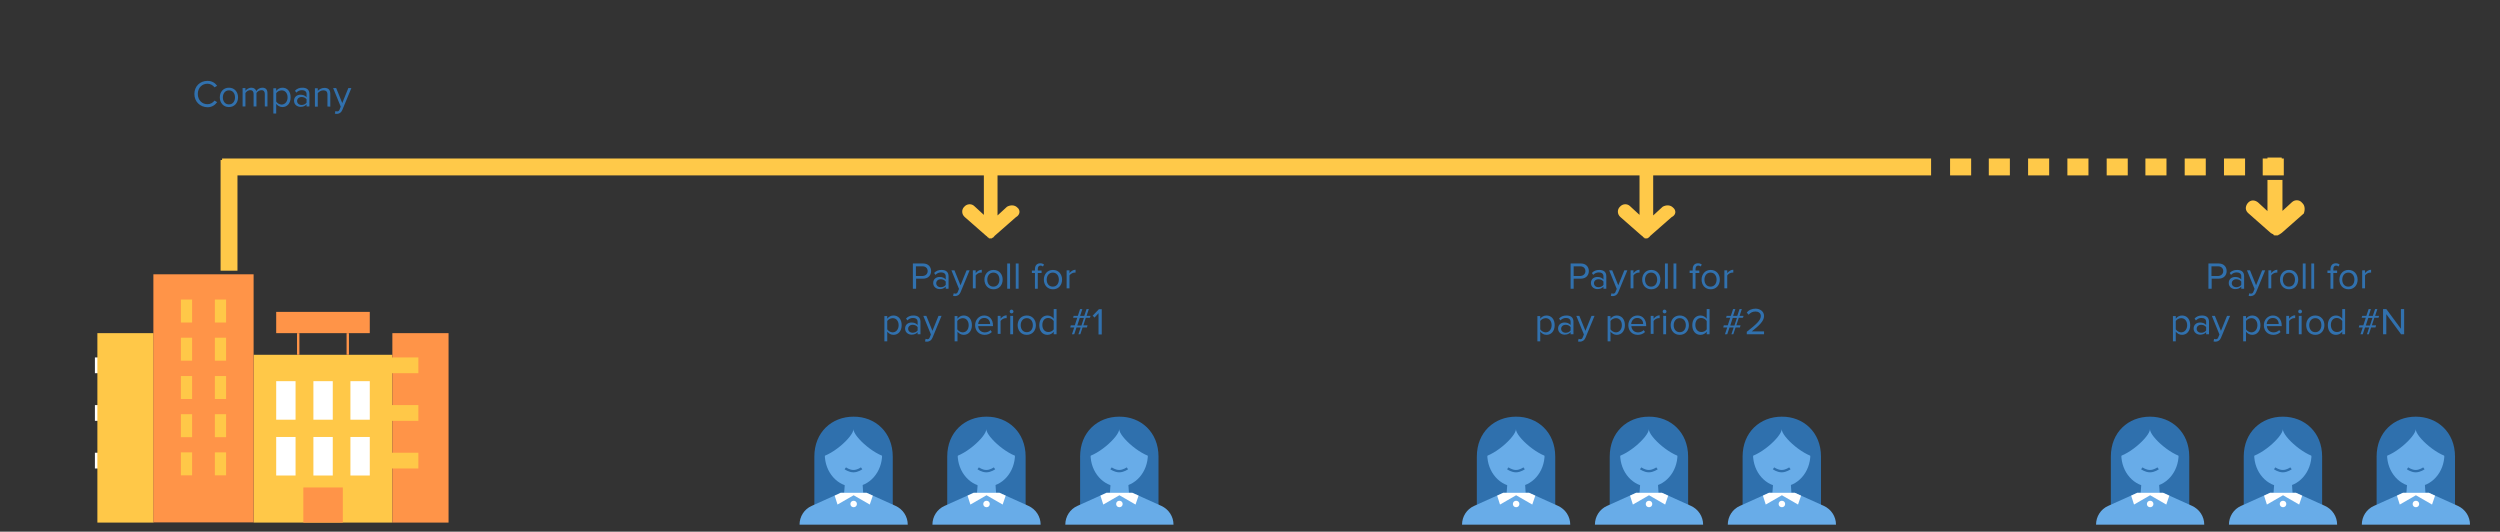 <?xml version="1.0" encoding="utf-8"?>
<!-- Generator: Adobe Illustrator 19.2.1, SVG Export Plug-In . SVG Version: 6.00 Build 0)  -->
<svg version="1.1" id="Layer_1" xmlns="http://www.w3.org/2000/svg" xmlns:xlink="http://www.w3.org/1999/xlink" x="0px" y="0px"
	 viewBox="0 0 1317 280.1" style="enable-background:new 0 0 1317 280.1;" xml:space="preserve">
<rect x="0" y="0" width="1317" height="280.1" fill="#333333" stroke="none"/>
<style type="text/css">
	.st0{fill:#FFC949;}
	.st1{fill:#3171AE;}
	.st2{fill:#2F70AD;}
	.st3{fill:#68ACE8;}
	.st4{fill:#FFFFFF;}
	.st5{fill:none;stroke:#2F70AD;stroke-width:1.25;stroke-miterlimit:10;}
	.st6{fill:#FFC848;}
	.st7{fill:#FF9448;}
	.st8{fill:none;stroke:#FF9448;stroke-width:1.25;stroke-miterlimit:10;}
</style>
<g>
	<rect x="1109.8" y="83.5" class="st0" width="11.1" height="8.9"/>
	<rect x="1089.1" y="83.5" class="st0" width="11.1" height="8.9"/>
	<rect x="1068.4" y="83.5" class="st0" width="11.1" height="8.9"/>
	<rect x="1047.7" y="83.5" class="st0" width="11.1" height="8.9"/>
	<rect x="1027.3" y="83.5" class="st0" width="11.1" height="8.9"/>
	<rect x="117" y="83.5" class="st0" width="900.3" height="8.9"/>
	<rect x="1130.2" y="83.5" class="st0" width="11.1" height="8.9"/>
	<rect x="1192" y="83.5" class="st0" width="11.1" height="8.9"/>
	<rect x="1150.9" y="83.5" class="st0" width="11.1" height="8.9"/>
	<rect x="1171.6" y="83.5" class="st0" width="11.1" height="8.9"/>
	<rect x="116.2" y="84.3" class="st0" width="8.9" height="58.3"/>
</g>
<g>
	<rect x="1194.5" y="83" class="st0" width="7.5" height="6.1"/>
	<path class="st0" d="M1212.8,106.9c-1.4-1.8-3.9-1.8-5.4-0.4l-5,4.6V94.8h-7.9v16.4l-5-4.6c-1.8-1.4-3.9-1.4-5.4,0.4
		c-1.4,1.8-1.4,3.9,0.4,5.4l11.8,10.4c0.4,0,0.4,0.4,0.7,0.4c0.4,0,0.7,0.4,0.7,0.4c0,0.4,0.4,0.4,0.7,0.4c0.4,0,0.7,0,0.7,0
		s0.4,0,0.7,0c0.4,0,0.7-0.4,0.7-0.4s0.4,0,0.7-0.4c0.4,0,0.4-0.4,0.7-0.4l11.8-10.4C1214.2,110.9,1214.5,108.4,1212.8,106.9z"/>
</g>
<g>
	<path class="st1" d="M102.4,49.5c0-4.1,3-6.9,6.9-6.9c2.4,0,4,1.1,5.1,2.6L113,46c-0.8-1.1-2.2-1.9-3.7-1.9c-2.9,0-5.1,2.2-5.1,5.4
		s2.2,5.4,5.1,5.4c1.5,0,2.9-0.8,3.7-1.9l1.4,0.8c-1.1,1.5-2.7,2.7-5.1,2.7C105.4,56.4,102.4,53.6,102.4,49.5z"/>
	<path class="st1" d="M115.8,51.3c0-2.8,1.8-5.1,4.8-5.1c3,0,4.8,2.3,4.8,5.1s-1.8,5.1-4.8,5.1C117.6,56.4,115.8,54.1,115.8,51.3z
		 M123.8,51.3c0-2-1.1-3.7-3.2-3.7c-2.1,0-3.2,1.8-3.2,3.7c0,2,1.1,3.7,3.2,3.7C122.7,55,123.8,53.3,123.8,51.3z"/>
	<path class="st1" d="M139.5,56.1v-6.6c0-1.2-0.5-2-1.8-2c-1,0-2.1,0.7-2.6,1.5v7.1h-1.5v-6.6c0-1.2-0.5-2-1.8-2c-1,0-2,0.7-2.5,1.5
		v7.1h-1.5v-9.7h1.5v1.4c0.4-0.6,1.7-1.6,3.1-1.6c1.5,0,2.3,0.8,2.6,1.8c0.5-0.9,1.8-1.8,3.2-1.8c1.8,0,2.7,1,2.7,2.9v7
		C140.9,56.1,139.5,56.1,139.5,56.1z"/>
	<path class="st1" d="M145.5,54.7v5.1H144V46.5h1.5v1.4c0.7-1,1.9-1.7,3.3-1.7c2.5,0,4.3,1.9,4.3,5.1c0,3.1-1.8,5.1-4.3,5.1
		C147.4,56.4,146.3,55.7,145.5,54.7z M151.5,51.3c0-2.1-1.2-3.7-3.1-3.7c-1.2,0-2.4,0.7-2.9,1.5v4.4c0.5,0.8,1.7,1.6,2.9,1.6
		C150.3,55,151.5,53.4,151.5,51.3z"/>
	<path class="st1" d="M161.5,56.1V55c-0.8,0.9-1.9,1.3-3.2,1.3c-1.6,0-3.4-1.1-3.4-3.2c0-2.2,1.7-3.2,3.4-3.2c1.3,0,2.4,0.4,3.2,1.3
		v-1.7c0-1.3-1-2-2.4-2c-1.2,0-2.1,0.4-3,1.3l-0.7-1c1-1.1,2.3-1.6,3.9-1.6c2.1,0,3.7,0.9,3.7,3.3v6.6
		C163,56.1,161.5,56.1,161.5,56.1z M161.5,54.1v-1.8c-0.6-0.8-1.6-1.2-2.6-1.2c-1.4,0-2.4,0.9-2.4,2.1s1,2.1,2.4,2.1
		C159.9,55.3,160.9,54.9,161.5,54.1z"/>
	<path class="st1" d="M172.5,56.1v-6.3c0-1.7-0.9-2.2-2.2-2.2c-1.2,0-2.3,0.7-2.9,1.5v7.1h-1.5v-9.7h1.5v1.4c0.7-0.8,2-1.6,3.5-1.6
		c2,0,3.1,1,3.1,3.1v6.8L172.5,56.1L172.5,56.1z"/>
	<path class="st1" d="M176.7,58.5c0.2,0.1,0.6,0.2,0.8,0.2c0.7,0,1.1-0.2,1.4-1l0.6-1.5l-4-9.8h1.6l3.2,7.9l3.2-7.9h1.6L180.3,58
		c-0.6,1.4-1.6,1.9-2.8,2c-0.3,0-0.8-0.1-1.1-0.1L176.7,58.5z"/>
</g>
<g>
	<path class="st1" d="M480.9,152.1v-13.3h5.4c2.7,0,4.2,1.8,4.2,4s-1.5,4-4.2,4h-3.7v5.3H480.9z M488.7,142.8c0-1.5-1.1-2.5-2.7-2.5
		h-3.5v5.1h3.5C487.6,145.3,488.7,144.3,488.7,142.8z"/>
	<path class="st1" d="M498.2,152.1V151c-0.8,0.9-1.9,1.3-3.2,1.3c-1.6,0-3.4-1.1-3.4-3.2c0-2.2,1.7-3.2,3.4-3.2
		c1.3,0,2.4,0.4,3.2,1.3v-1.7c0-1.3-1-2-2.4-2c-1.2,0-2.1,0.4-3,1.3l-0.7-1c1-1.1,2.3-1.6,3.9-1.6c2.1,0,3.7,0.9,3.7,3.3v6.6
		L498.2,152.1L498.2,152.1z M498.2,150.1v-1.8c-0.6-0.8-1.6-1.2-2.6-1.2c-1.4,0-2.4,0.9-2.4,2.1c0,1.2,1,2.1,2.4,2.1
		C496.6,151.3,497.6,150.9,498.2,150.1z"/>
	<path class="st1" d="M502.4,154.5c0.2,0.1,0.6,0.2,0.8,0.2c0.7,0,1.1-0.2,1.4-1l0.6-1.5l-4-9.8h1.6l3.2,7.9l3.2-7.9h1.6L506,154
		c-0.6,1.4-1.6,1.9-2.8,2c-0.3,0-0.8-0.1-1.1-0.1L502.4,154.5z"/>
	<path class="st1" d="M512.5,152.1v-9.7h1.5v1.5c0.8-1,1.9-1.8,3.2-1.8v1.5c-0.2,0-0.4,0-0.6,0c-0.9,0-2.2,0.8-2.6,1.5v6.8h-1.5
		L512.5,152.1L512.5,152.1z"/>
	<path class="st1" d="M518.6,147.3c0-2.8,1.8-5.1,4.8-5.1s4.8,2.3,4.8,5.1s-1.8,5.1-4.8,5.1S518.6,150.1,518.6,147.3z M526.5,147.3
		c0-2-1.1-3.7-3.2-3.7s-3.2,1.8-3.2,3.7c0,2,1.1,3.7,3.2,3.7S526.5,149.3,526.5,147.3z"/>
	<path class="st1" d="M530.6,152.1v-13.3h1.5v13.3H530.6z"/>
	<path class="st1" d="M535.1,152.1v-13.3h1.5v13.3H535.1z"/>
	<path class="st1" d="M545.2,152.1v-8.3h-1.6v-1.3h1.6v-0.7c0-2,1.1-3.1,2.8-3.1c0.8,0,1.4,0.2,2,0.7l-0.6,1
		c-0.3-0.3-0.7-0.5-1.2-0.5c-1,0-1.5,0.7-1.5,1.9v0.7h2v1.3h-2v8.3L545.2,152.1L545.2,152.1z"/>
	<path class="st1" d="M549.9,147.3c0-2.8,1.8-5.1,4.8-5.1s4.8,2.3,4.8,5.1s-1.8,5.1-4.8,5.1S549.9,150.1,549.9,147.3z M557.8,147.3
		c0-2-1.1-3.7-3.2-3.7s-3.2,1.8-3.2,3.7c0,2,1.1,3.7,3.2,3.7S557.8,149.3,557.8,147.3z"/>
	<path class="st1" d="M561.9,152.1v-9.7h1.5v1.5c0.8-1,1.9-1.8,3.2-1.8v1.5c-0.2,0-0.4,0-0.6,0c-0.9,0-2.2,0.8-2.6,1.5v6.8h-1.5
		L561.9,152.1L561.9,152.1z"/>
	<path class="st1" d="M467.4,174.7v5.1h-1.5v-13.3h1.5v1.4c0.7-1,1.9-1.7,3.3-1.7c2.5,0,4.3,1.9,4.3,5.1c0,3.1-1.8,5.1-4.3,5.1
		C469.3,176.4,468.2,175.7,467.4,174.7z M473.4,171.3c0-2.1-1.2-3.7-3.1-3.7c-1.2,0-2.4,0.7-2.9,1.5v4.4c0.5,0.8,1.7,1.6,2.9,1.6
		C472.2,175,473.4,173.4,473.4,171.3z"/>
	<path class="st1" d="M483.4,176.1V175c-0.8,0.9-1.9,1.3-3.2,1.3c-1.6,0-3.4-1.1-3.4-3.2c0-2.2,1.7-3.2,3.4-3.2
		c1.3,0,2.4,0.4,3.2,1.3v-1.7c0-1.3-1-2-2.4-2c-1.2,0-2.1,0.4-3,1.3l-0.7-1c1-1.1,2.3-1.6,3.9-1.6c2.1,0,3.7,0.9,3.7,3.3v6.6
		L483.4,176.1L483.4,176.1z M483.4,174.1v-1.8c-0.6-0.8-1.6-1.2-2.6-1.2c-1.4,0-2.4,0.9-2.4,2.1c0,1.2,1,2.1,2.4,2.1
		C481.8,175.3,482.8,174.9,483.4,174.1z"/>
	<path class="st1" d="M487.6,178.5c0.2,0.1,0.6,0.2,0.8,0.2c0.7,0,1.1-0.2,1.4-1l0.6-1.5l-4-9.8h1.6l3.2,7.9l3.2-7.9h1.6l-4.8,11.6
		c-0.6,1.4-1.6,1.9-2.8,2c-0.3,0-0.8-0.1-1.1-0.1L487.6,178.5z"/>
	<path class="st1" d="M504.4,174.7v5.1h-1.5v-13.3h1.5v1.4c0.7-1,1.9-1.7,3.3-1.7c2.5,0,4.3,1.9,4.3,5.1c0,3.1-1.8,5.1-4.3,5.1
		C506.3,176.4,505.2,175.7,504.4,174.7z M510.3,171.3c0-2.1-1.2-3.7-3.1-3.7c-1.2,0-2.4,0.7-2.9,1.5v4.4c0.5,0.8,1.7,1.6,2.9,1.6
		C509.2,175,510.3,173.4,510.3,171.3z"/>
	<path class="st1" d="M513.7,171.3c0-2.8,2-5.1,4.8-5.1c2.9,0,4.6,2.3,4.6,5.2v0.4h-7.8c0.1,1.8,1.4,3.3,3.5,3.3
		c1.1,0,2.2-0.4,3-1.2l0.7,1c-1,1-2.3,1.5-3.8,1.5C515.8,176.4,513.7,174.3,513.7,171.3z M518.5,167.5c-2.1,0-3.1,1.7-3.2,3.2h6.3
		C521.6,169.2,520.7,167.5,518.5,167.5z"/>
	<path class="st1" d="M525.6,176.1v-9.7h1.5v1.5c0.8-1,1.9-1.8,3.2-1.8v1.5c-0.2,0-0.4,0-0.6,0c-0.9,0-2.2,0.8-2.6,1.5v6.8h-1.5
		L525.6,176.1L525.6,176.1z"/>
	<path class="st1" d="M531.9,164.1c0-0.6,0.5-1,1-1s1,0.5,1,1s-0.4,1-1,1S531.9,164.6,531.9,164.1z M532.2,176.1v-9.7h1.5v9.7H532.2
		z"/>
	<path class="st1" d="M536.1,171.3c0-2.8,1.8-5.1,4.8-5.1s4.8,2.3,4.8,5.1s-1.8,5.1-4.8,5.1S536.1,174.1,536.1,171.3z M544.1,171.3
		c0-2-1.1-3.7-3.2-3.7s-3.2,1.8-3.2,3.7c0,2,1.1,3.7,3.2,3.7S544.1,173.3,544.1,171.3z"/>
	<path class="st1" d="M555.1,176.1v-1.4c-0.7,1-1.9,1.7-3.3,1.7c-2.5,0-4.3-1.9-4.3-5.1c0-3.1,1.8-5.1,4.3-5.1
		c1.3,0,2.5,0.6,3.3,1.7v-5.1h1.5v13.3L555.1,176.1L555.1,176.1z M555.1,173.5v-4.4c-0.5-0.8-1.7-1.6-2.9-1.6c-2,0-3.1,1.6-3.1,3.7
		c0,2.1,1.2,3.7,3.1,3.7C553.4,175,554.6,174.3,555.1,173.5z"/>
	<path class="st1" d="M568.1,176.1l1.2-3.6h-2.2l-1.2,3.6h-1.2l1.2-3.6h-2.1l0.3-1.1h2.1l1.3-4h-2.2l0.3-1h2.2l1.2-3.6h1.2l-1.2,3.6
		h2.2l1.2-3.6h1.2l-1.2,3.6h2.1l-0.3,1H572l-1.3,4h2.2l-0.3,1.1h-2.3l-1.2,3.6H568.1z M571,167.5h-2.2l-1.3,4h2.2L571,167.5z"/>
	<path class="st1" d="M578.7,176.1V165l-2.1,2.3l-1-1l3.3-3.4h1.5v13.3h-1.7V176.1z"/>
</g>
<g>
	<path class="st1" d="M827.4,152.1v-13.3h5.4c2.7,0,4.2,1.8,4.2,4s-1.5,4-4.2,4H829v5.3H827.4z M835.2,142.8c0-1.5-1.1-2.5-2.7-2.5
		H829v5.1h3.5C834.1,145.3,835.2,144.3,835.2,142.8z"/>
	<path class="st1" d="M844.7,152.1V151c-0.8,0.9-1.9,1.3-3.2,1.3c-1.6,0-3.4-1.1-3.4-3.2c0-2.2,1.7-3.2,3.4-3.2
		c1.3,0,2.4,0.4,3.2,1.3v-1.7c0-1.3-1-2-2.4-2c-1.2,0-2.1,0.4-3,1.3l-0.7-1c1-1.1,2.3-1.6,3.9-1.6c2.1,0,3.7,0.9,3.7,3.3v6.6
		L844.7,152.1L844.7,152.1z M844.7,150.1v-1.8c-0.6-0.8-1.6-1.2-2.6-1.2c-1.4,0-2.4,0.9-2.4,2.1c0,1.2,1,2.1,2.4,2.1
		C843.1,151.3,844.1,150.9,844.7,150.1z"/>
	<path class="st1" d="M848.9,154.5c0.2,0.1,0.6,0.2,0.8,0.2c0.7,0,1.1-0.2,1.4-1l0.6-1.5l-4-9.8h1.6l3.2,7.9l3.2-7.9h1.6l-4.8,11.6
		c-0.6,1.4-1.6,1.9-2.8,2c-0.3,0-0.8-0.1-1.1-0.1L848.9,154.5z"/>
	<path class="st1" d="M859,152.1v-9.7h1.5v1.5c0.8-1,1.9-1.8,3.2-1.8v1.5c-0.2,0-0.4,0-0.6,0c-0.9,0-2.2,0.8-2.6,1.5v6.8H859V152.1z
		"/>
	<path class="st1" d="M865.1,147.3c0-2.8,1.8-5.1,4.8-5.1s4.8,2.3,4.8,5.1s-1.8,5.1-4.8,5.1S865.1,150.1,865.1,147.3z M873,147.3
		c0-2-1.1-3.7-3.2-3.7s-3.2,1.8-3.2,3.7c0,2,1.1,3.7,3.2,3.7S873,149.3,873,147.3z"/>
	<path class="st1" d="M877.1,152.1v-13.3h1.5v13.3H877.1z"/>
	<path class="st1" d="M881.6,152.1v-13.3h1.5v13.3H881.6z"/>
	<path class="st1" d="M891.7,152.1v-8.3h-1.6v-1.3h1.6v-0.7c0-2,1.1-3.1,2.8-3.1c0.8,0,1.4,0.2,2,0.7l-0.6,1
		c-0.3-0.3-0.7-0.5-1.2-0.5c-1,0-1.5,0.7-1.5,1.9v0.7h2v1.3h-2v8.3L891.7,152.1L891.7,152.1z"/>
	<path class="st1" d="M896.4,147.3c0-2.8,1.8-5.1,4.8-5.1s4.8,2.3,4.8,5.1s-1.8,5.1-4.8,5.1S896.4,150.1,896.4,147.3z M904.3,147.3
		c0-2-1.1-3.7-3.2-3.7s-3.2,1.8-3.2,3.7c0,2,1.1,3.7,3.2,3.7S904.3,149.3,904.3,147.3z"/>
	<path class="st1" d="M908.4,152.1v-9.7h1.5v1.5c0.8-1,1.9-1.8,3.2-1.8v1.5c-0.2,0-0.4,0-0.6,0c-0.9,0-2.2,0.8-2.6,1.5v6.8h-1.5
		L908.4,152.1L908.4,152.1z"/>
	<path class="st1" d="M811.4,174.7v5.1h-1.5v-13.3h1.5v1.4c0.7-1,1.9-1.7,3.3-1.7c2.5,0,4.3,1.9,4.3,5.1c0,3.1-1.8,5.1-4.3,5.1
		C813.3,176.4,812.2,175.7,811.4,174.7z M817.4,171.3c0-2.1-1.2-3.7-3.1-3.7c-1.2,0-2.4,0.7-2.9,1.5v4.4c0.5,0.8,1.7,1.6,2.9,1.6
		C816.2,175,817.4,173.4,817.4,171.3z"/>
	<path class="st1" d="M827.4,176.1V175c-0.8,0.9-1.9,1.3-3.2,1.3c-1.6,0-3.4-1.1-3.4-3.2c0-2.2,1.7-3.2,3.4-3.2
		c1.3,0,2.4,0.4,3.2,1.3v-1.7c0-1.3-1-2-2.4-2c-1.2,0-2.1,0.4-3,1.3l-0.7-1c1-1.1,2.3-1.6,3.9-1.6c2.1,0,3.7,0.9,3.7,3.3v6.6
		L827.4,176.1L827.4,176.1z M827.4,174.1v-1.8c-0.6-0.8-1.6-1.2-2.6-1.2c-1.4,0-2.4,0.9-2.4,2.1c0,1.2,1,2.1,2.4,2.1
		C825.8,175.3,826.8,174.9,827.4,174.1z"/>
	<path class="st1" d="M831.6,178.5c0.2,0.1,0.6,0.2,0.8,0.2c0.7,0,1.1-0.2,1.4-1l0.6-1.5l-4-9.8h1.6l3.2,7.9l3.2-7.9h1.6l-4.8,11.6
		c-0.6,1.4-1.6,1.9-2.8,2c-0.3,0-0.8-0.1-1.1-0.1L831.6,178.5z"/>
	<path class="st1" d="M848.4,174.7v5.1h-1.5v-13.3h1.5v1.4c0.7-1,1.9-1.7,3.3-1.7c2.5,0,4.3,1.9,4.3,5.1c0,3.1-1.8,5.1-4.3,5.1
		C850.3,176.4,849.2,175.7,848.4,174.7z M854.4,171.3c0-2.1-1.2-3.7-3.1-3.7c-1.2,0-2.4,0.7-2.9,1.5v4.4c0.5,0.8,1.7,1.6,2.9,1.6
		C853.2,175,854.4,173.4,854.4,171.3z"/>
	<path class="st1" d="M857.8,171.3c0-2.8,2-5.1,4.8-5.1c2.9,0,4.6,2.3,4.6,5.2v0.4h-7.8c0.1,1.8,1.4,3.3,3.5,3.3
		c1.1,0,2.2-0.4,3-1.2l0.7,1c-1,1-2.3,1.5-3.8,1.5C859.8,176.4,857.8,174.3,857.8,171.3z M862.5,167.5c-2.1,0-3.1,1.7-3.2,3.2h6.3
		C865.7,169.2,864.7,167.5,862.5,167.5z"/>
	<path class="st1" d="M869.6,176.1v-9.7h1.5v1.5c0.8-1,1.9-1.8,3.2-1.8v1.5c-0.2,0-0.4,0-0.6,0c-0.9,0-2.2,0.8-2.6,1.5v6.8h-1.5
		L869.6,176.1L869.6,176.1z"/>
	<path class="st1" d="M875.9,164.1c0-0.6,0.5-1,1-1s1,0.5,1,1s-0.4,1-1,1S875.9,164.6,875.9,164.1z M876.2,176.1v-9.7h1.5v9.7H876.2
		z"/>
	<path class="st1" d="M880.1,171.3c0-2.8,1.8-5.1,4.8-5.1s4.8,2.3,4.8,5.1s-1.8,5.1-4.8,5.1S880.1,174.1,880.1,171.3z M888.1,171.3
		c0-2-1.1-3.7-3.2-3.7s-3.2,1.8-3.2,3.7c0,2,1.1,3.7,3.2,3.7S888.1,173.3,888.1,171.3z"/>
	<path class="st1" d="M899.1,176.1v-1.4c-0.7,1-1.9,1.7-3.3,1.7c-2.5,0-4.3-1.9-4.3-5.1c0-3.1,1.8-5.1,4.3-5.1
		c1.3,0,2.5,0.6,3.3,1.7v-5.1h1.5v13.3L899.1,176.1L899.1,176.1z M899.1,173.5v-4.4c-0.5-0.8-1.7-1.6-2.9-1.6c-2,0-3.1,1.6-3.1,3.7
		c0,2.1,1.2,3.7,3.1,3.7C897.4,175,898.6,174.3,899.1,173.5z"/>
	<path class="st1" d="M912.1,176.1l1.2-3.6h-2.2l-1.2,3.6h-1.2l1.2-3.6h-2.1l0.3-1.1h2.1l1.3-4h-2.2l0.3-1h2.2l1.2-3.6h1.2l-1.2,3.6
		h2.2l1.2-3.6h1.2l-1.2,3.6h2.1l-0.3,1H916l-1.3,4h2.2l-0.3,1.1h-2.3l-1.2,3.6H912.1z M915,167.5h-2.2l-1.3,4h2.2L915,167.5z"/>
	<path class="st1" d="M920.2,176.1v-1.3c4.8-3.8,7.4-6,7.4-8.3c0-1.7-1.4-2.4-2.8-2.4c-1.6,0-2.8,0.7-3.6,1.7l-1-1.1
		c1-1.4,2.8-2.1,4.6-2.1c2.2,0,4.5,1.3,4.5,3.9c0,2.7-2.8,5.2-6.5,8.1h6.5v1.5L920.2,176.1L920.2,176.1z"/>
</g>
<g>
	<path class="st1" d="M1163.4,152.1v-13.3h5.4c2.7,0,4.2,1.8,4.2,4s-1.5,4-4.2,4h-3.7v5.3H1163.4z M1171.2,142.8
		c0-1.5-1.1-2.5-2.7-2.5h-3.5v5.1h3.5C1170.1,145.3,1171.2,144.3,1171.2,142.8z"/>
	<path class="st1" d="M1180.7,152.1V151c-0.8,0.9-1.9,1.3-3.2,1.3c-1.6,0-3.4-1.1-3.4-3.2c0-2.2,1.7-3.2,3.4-3.2
		c1.3,0,2.4,0.4,3.2,1.3v-1.7c0-1.3-1-2-2.4-2c-1.2,0-2.1,0.4-3,1.3l-0.7-1c1-1.1,2.3-1.6,3.9-1.6c2.1,0,3.7,0.9,3.7,3.3v6.6
		L1180.7,152.1L1180.7,152.1z M1180.7,150.1v-1.8c-0.6-0.8-1.6-1.2-2.6-1.2c-1.4,0-2.4,0.9-2.4,2.1c0,1.2,1,2.1,2.4,2.1
		C1179.1,151.3,1180.1,150.9,1180.7,150.1z"/>
	<path class="st1" d="M1184.9,154.5c0.2,0.1,0.6,0.2,0.8,0.2c0.7,0,1.1-0.2,1.4-1l0.6-1.5l-4-9.8h1.6l3.2,7.9l3.2-7.9h1.6l-4.8,11.6
		c-0.6,1.4-1.6,1.9-2.8,2c-0.3,0-0.8-0.1-1.1-0.1L1184.9,154.5z"/>
	<path class="st1" d="M1195,152.1v-9.7h1.5v1.5c0.8-1,1.9-1.8,3.2-1.8v1.5c-0.2,0-0.4,0-0.6,0c-0.9,0-2.2,0.8-2.6,1.5v6.8h-1.5
		V152.1z"/>
	<path class="st1" d="M1201.1,147.3c0-2.8,1.8-5.1,4.8-5.1s4.8,2.3,4.8,5.1s-1.8,5.1-4.8,5.1S1201.1,150.1,1201.1,147.3z
		 M1209,147.3c0-2-1.1-3.7-3.2-3.7s-3.2,1.8-3.2,3.7c0,2,1.1,3.7,3.2,3.7S1209,149.3,1209,147.3z"/>
	<path class="st1" d="M1213.1,152.1v-13.3h1.5v13.3H1213.1z"/>
	<path class="st1" d="M1217.6,152.1v-13.3h1.5v13.3H1217.6z"/>
	<path class="st1" d="M1227.7,152.1v-8.3h-1.6v-1.3h1.6v-0.7c0-2,1.1-3.1,2.8-3.1c0.8,0,1.4,0.2,2,0.7l-0.6,1
		c-0.3-0.3-0.7-0.5-1.2-0.5c-1,0-1.5,0.7-1.5,1.9v0.7h2v1.3h-2v8.3L1227.7,152.1L1227.7,152.1z"/>
	<path class="st1" d="M1232.4,147.3c0-2.8,1.8-5.1,4.8-5.1s4.8,2.3,4.8,5.1s-1.8,5.1-4.8,5.1S1232.4,150.1,1232.4,147.3z
		 M1240.3,147.3c0-2-1.1-3.7-3.2-3.7s-3.2,1.8-3.2,3.7c0,2,1.1,3.7,3.2,3.7S1240.3,149.3,1240.3,147.3z"/>
	<path class="st1" d="M1244.4,152.1v-9.7h1.5v1.5c0.8-1,1.9-1.8,3.2-1.8v1.5c-0.2,0-0.4,0-0.6,0c-0.9,0-2.2,0.8-2.6,1.5v6.8h-1.5
		V152.1z"/>
	<path class="st1" d="M1146.2,174.7v5.1h-1.5v-13.3h1.5v1.4c0.7-1,1.9-1.7,3.3-1.7c2.5,0,4.3,1.9,4.3,5.1c0,3.1-1.8,5.1-4.3,5.1
		C1148.1,176.4,1147,175.7,1146.2,174.7z M1152.2,171.3c0-2.1-1.2-3.7-3.1-3.7c-1.2,0-2.4,0.7-2.9,1.5v4.4c0.5,0.8,1.7,1.6,2.9,1.6
		C1151,175,1152.2,173.4,1152.2,171.3z"/>
	<path class="st1" d="M1162.2,176.1V175c-0.8,0.9-1.9,1.3-3.2,1.3c-1.6,0-3.4-1.1-3.4-3.2c0-2.2,1.7-3.2,3.4-3.2
		c1.3,0,2.4,0.4,3.2,1.3v-1.7c0-1.3-1-2-2.4-2c-1.2,0-2.1,0.4-3,1.3l-0.7-1c1-1.1,2.3-1.6,3.9-1.6c2.1,0,3.7,0.9,3.7,3.3v6.6
		L1162.2,176.1L1162.2,176.1z M1162.2,174.1v-1.8c-0.6-0.8-1.6-1.2-2.6-1.2c-1.4,0-2.4,0.9-2.4,2.1c0,1.2,1,2.1,2.4,2.1
		C1160.6,175.3,1161.6,174.9,1162.2,174.1z"/>
	<path class="st1" d="M1166.4,178.5c0.2,0.1,0.6,0.2,0.8,0.2c0.7,0,1.1-0.2,1.4-1l0.6-1.5l-4-9.8h1.6l3.2,7.9l3.2-7.9h1.6L1170,178
		c-0.6,1.4-1.6,1.9-2.8,2c-0.3,0-0.8-0.1-1.1-0.1L1166.4,178.5z"/>
	<path class="st1" d="M1183.2,174.7v5.1h-1.5v-13.3h1.5v1.4c0.7-1,1.9-1.7,3.3-1.7c2.5,0,4.3,1.9,4.3,5.1c0,3.1-1.8,5.1-4.3,5.1
		C1185.1,176.4,1184,175.7,1183.2,174.7z M1189.2,171.3c0-2.1-1.2-3.7-3.1-3.7c-1.2,0-2.4,0.7-2.9,1.5v4.4c0.5,0.8,1.7,1.6,2.9,1.6
		C1188,175,1189.2,173.4,1189.2,171.3z"/>
	<path class="st1" d="M1192.6,171.3c0-2.8,2-5.1,4.8-5.1c2.9,0,4.6,2.3,4.6,5.2v0.4h-7.8c0.1,1.8,1.4,3.3,3.5,3.3
		c1.1,0,2.2-0.4,3-1.2l0.7,1c-1,1-2.3,1.5-3.8,1.5C1194.6,176.4,1192.6,174.3,1192.6,171.3z M1197.3,167.5c-2.1,0-3.1,1.7-3.2,3.2
		h6.3C1200.5,169.2,1199.5,167.5,1197.3,167.5z"/>
	<path class="st1" d="M1204.4,176.1v-9.7h1.5v1.5c0.8-1,1.9-1.8,3.2-1.8v1.5c-0.2,0-0.4,0-0.6,0c-0.9,0-2.2,0.8-2.6,1.5v6.8h-1.5
		V176.1z"/>
	<path class="st1" d="M1210.7,164.1c0-0.6,0.5-1,1-1s1,0.5,1,1s-0.4,1-1,1S1210.7,164.6,1210.7,164.1z M1211,176.1v-9.7h1.5v9.7
		H1211z"/>
	<path class="st1" d="M1214.9,171.3c0-2.8,1.8-5.1,4.8-5.1s4.8,2.3,4.8,5.1s-1.8,5.1-4.8,5.1S1214.9,174.1,1214.9,171.3z
		 M1222.9,171.3c0-2-1.1-3.7-3.2-3.7s-3.2,1.8-3.2,3.7c0,2,1.1,3.7,3.2,3.7S1222.9,173.3,1222.9,171.3z"/>
	<path class="st1" d="M1233.9,176.1v-1.4c-0.7,1-1.9,1.7-3.3,1.7c-2.5,0-4.3-1.9-4.3-5.1c0-3.1,1.8-5.1,4.3-5.1
		c1.3,0,2.5,0.6,3.3,1.7v-5.1h1.5v13.3L1233.9,176.1L1233.9,176.1z M1233.9,173.5v-4.4c-0.5-0.8-1.7-1.6-2.9-1.6
		c-2,0-3.1,1.6-3.1,3.7c0,2.1,1.2,3.7,3.1,3.7C1232.2,175,1233.4,174.3,1233.9,173.5z"/>
	<path class="st1" d="M1246.9,176.1l1.2-3.6h-2.2l-1.2,3.6h-1.2l1.2-3.6h-2.1l0.3-1.1h2.1l1.3-4h-2.2l0.3-1h2.2l1.2-3.6h1.2
		l-1.2,3.6h2.2l1.2-3.6h1.2l-1.2,3.6h2.1l-0.3,1h-2.2l-1.3,4h2.2l-0.3,1.1h-2.3l-1.2,3.6H1246.9z M1249.8,167.5h-2.2l-1.3,4h2.2
		L1249.8,167.5z"/>
	<path class="st1" d="M1264.9,176.1l-7.8-10.6v10.6h-1.7v-13.3h1.7l7.7,10.4v-10.4h1.7v13.3H1264.9z"/>
</g>
<g>
	<g>
		<g>
			<path class="st2" d="M470.3,240.5v32.9H429v-32.9c0-12.8,9.2-21,20.6-21C461,219.4,470.3,227.7,470.3,240.5z"/>
			<polygon class="st3" points="454.8,260.8 444.6,260.8 445.3,251.9 454.2,251.9 			"/>
			<ellipse class="st3" cx="449.6" cy="239.4" rx="15.1" ry="17"/>
			<path class="st3" d="M456.5,259.6l15.3,6.9c3.9,1.8,6.4,5.6,6.4,9.9l0,0h-57l0,0c0-4.3,2.5-8.2,6.4-9.9l15.3-6.9H456.5z"/>
			<circle class="st4" cx="449.7" cy="265.5" r="1.7"/>
			<path class="st5" d="M453.9,246.7c0,0-2,1.5-4.3,1.5s-4.3-1.5-4.3-1.5"/>
			<path class="st2" d="M469.4,241.2c-7.6-0.1-19.8-11.1-19.8-15.1c0,3.9-12.1,15-19.8,15.1c0.7-11.6,9.3-20.7,19.8-20.7
				S468.7,229.6,469.4,241.2z"/>
		</g>
		<g>
			<polygon class="st4" points="459.8,261.1 456.5,259.6 451.9,259.6 447.5,259.6 442.9,259.6 439.7,261.1 441.2,265.8 449.7,260.9 
				458.2,265.8 			"/>
		</g>
	</g>
	<g>
		<g>
			<path class="st2" d="M540.3,240.5v32.9H499v-32.9c0-12.8,9.2-21,20.6-21C531,219.4,540.3,227.7,540.3,240.5z"/>
			<polygon class="st3" points="524.8,260.8 514.6,260.8 515.3,251.9 524.2,251.9 			"/>
			<ellipse class="st3" cx="519.6" cy="239.4" rx="15.1" ry="17"/>
			<path class="st3" d="M526.5,259.6l15.3,6.9c3.9,1.8,6.4,5.6,6.4,9.9l0,0h-57l0,0c0-4.3,2.5-8.2,6.4-9.9l15.3-6.9H526.5z"/>
			<circle class="st4" cx="519.7" cy="265.5" r="1.7"/>
			<path class="st5" d="M523.9,246.7c0,0-2,1.5-4.3,1.5s-4.3-1.5-4.3-1.5"/>
			<path class="st2" d="M539.4,241.2c-7.6-0.1-19.8-11.1-19.8-15.1c0,3.9-12.1,15-19.8,15.1c0.7-11.6,9.3-20.7,19.8-20.7
				C530.1,220.5,538.7,229.6,539.4,241.2z"/>
		</g>
		<g>
			<polygon class="st4" points="529.8,261.1 526.5,259.6 521.9,259.6 517.5,259.6 512.9,259.6 509.7,261.1 511.2,265.8 519.7,260.9 
				528.2,265.8 			"/>
		</g>
	</g>
	<g>
		<g>
			<path class="st2" d="M610.3,240.5v32.9H569v-32.9c0-12.8,9.2-21,20.6-21C601,219.4,610.3,227.7,610.3,240.5z"/>
			<polygon class="st3" points="594.8,260.8 584.6,260.8 585.3,251.9 594.2,251.9 			"/>
			<ellipse class="st3" cx="589.6" cy="239.4" rx="15.1" ry="17"/>
			<path class="st3" d="M596.5,259.6l15.3,6.9c3.9,1.8,6.4,5.6,6.4,9.9l0,0h-57l0,0c0-4.3,2.5-8.2,6.4-9.9l15.3-6.9H596.5z"/>
			<circle class="st4" cx="589.7" cy="265.5" r="1.7"/>
			<path class="st5" d="M593.9,246.7c0,0-2,1.5-4.3,1.5s-4.3-1.5-4.3-1.5"/>
			<path class="st2" d="M609.4,241.2c-7.6-0.1-19.8-11.1-19.8-15.1c0,3.9-12.1,15-19.8,15.1c0.7-11.6,9.3-20.7,19.8-20.7
				C600.1,220.5,608.7,229.6,609.4,241.2z"/>
		</g>
		<g>
			<polygon class="st4" points="599.8,261.1 596.5,259.6 591.9,259.6 587.5,259.6 582.9,259.6 579.7,261.1 581.2,265.8 589.7,260.9 
				598.2,265.8 			"/>
		</g>
	</g>
</g>
<g>
	<g>
		<g>
			<path class="st2" d="M819.3,240.5v32.9H778v-32.9c0-12.8,9.2-21,20.6-21C810,219.4,819.3,227.7,819.3,240.5z"/>
			<polygon class="st3" points="803.8,260.8 793.6,260.8 794.3,251.9 803.2,251.9 			"/>
			<ellipse class="st3" cx="798.6" cy="239.4" rx="15.1" ry="17"/>
			<path class="st3" d="M805.5,259.6l15.3,6.9c3.9,1.8,6.4,5.6,6.4,9.9l0,0h-57l0,0c0-4.3,2.5-8.2,6.4-9.9l15.3-6.9H805.5z"/>
			<circle class="st4" cx="798.7" cy="265.5" r="1.7"/>
			<path class="st5" d="M802.9,246.7c0,0-2,1.5-4.3,1.5s-4.3-1.5-4.3-1.5"/>
			<path class="st2" d="M818.4,241.2c-7.6-0.1-19.8-11.1-19.8-15.1c0,3.9-12.1,15-19.8,15.1c0.7-11.6,9.3-20.7,19.8-20.7
				C809.1,220.5,817.7,229.6,818.4,241.2z"/>
		</g>
		<g>
			<polygon class="st4" points="808.8,261.1 805.5,259.6 800.9,259.6 796.5,259.6 791.9,259.6 788.7,261.1 790.2,265.8 798.7,260.9 
				807.2,265.8 			"/>
		</g>
	</g>
	<g>
		<g>
			<path class="st2" d="M889.3,240.5v32.9H848v-32.9c0-12.8,9.2-21,20.6-21C880,219.4,889.3,227.7,889.3,240.5z"/>
			<polygon class="st3" points="873.8,260.8 863.6,260.8 864.3,251.9 873.2,251.9 			"/>
			<ellipse class="st3" cx="868.6" cy="239.4" rx="15.1" ry="17"/>
			<path class="st3" d="M875.5,259.6l15.3,6.9c3.9,1.8,6.4,5.6,6.4,9.9l0,0h-57l0,0c0-4.3,2.5-8.2,6.4-9.9l15.3-6.9H875.5z"/>
			<circle class="st4" cx="868.7" cy="265.5" r="1.7"/>
			<path class="st5" d="M872.9,246.7c0,0-2,1.5-4.3,1.5s-4.3-1.5-4.3-1.5"/>
			<path class="st2" d="M888.4,241.2c-7.6-0.1-19.8-11.1-19.8-15.1c0,3.9-12.1,15-19.8,15.1c0.7-11.6,9.3-20.7,19.8-20.7
				C879.1,220.5,887.7,229.6,888.4,241.2z"/>
		</g>
		<g>
			<polygon class="st4" points="878.8,261.1 875.5,259.6 870.9,259.6 866.5,259.6 861.9,259.6 858.7,261.1 860.2,265.8 868.7,260.9 
				877.2,265.8 			"/>
		</g>
	</g>
	<g>
		<g>
			<path class="st2" d="M959.3,240.5v32.9H918v-32.9c0-12.8,9.2-21,20.6-21C950,219.4,959.3,227.7,959.3,240.5z"/>
			<polygon class="st3" points="943.8,260.8 933.6,260.8 934.3,251.9 943.2,251.9 			"/>
			<ellipse class="st3" cx="938.6" cy="239.4" rx="15.1" ry="17"/>
			<path class="st3" d="M945.5,259.6l15.3,6.9c3.9,1.8,6.4,5.6,6.4,9.9l0,0h-57l0,0c0-4.3,2.5-8.2,6.4-9.9l15.3-6.9H945.5z"/>
			<circle class="st4" cx="938.7" cy="265.5" r="1.7"/>
			<path class="st5" d="M942.9,246.7c0,0-2,1.5-4.3,1.5s-4.3-1.5-4.3-1.5"/>
			<path class="st2" d="M958.4,241.2c-7.6-0.1-19.8-11.1-19.8-15.1c0,3.9-12.1,15-19.8,15.1c0.7-11.6,9.3-20.7,19.8-20.7
				C949.1,220.5,957.7,229.6,958.4,241.2z"/>
		</g>
		<g>
			<polygon class="st4" points="948.8,261.1 945.5,259.6 940.9,259.6 936.5,259.6 931.9,259.6 928.7,261.1 930.2,265.8 938.7,260.9 
				947.2,265.8 			"/>
		</g>
	</g>
</g>
<g>
	<g>
		<g>
			<path class="st2" d="M1153.3,240.5v32.9H1112v-32.9c0-12.8,9.2-21,20.6-21S1153.3,227.7,1153.3,240.5z"/>
			<polygon class="st3" points="1137.8,260.8 1127.6,260.8 1128.3,251.9 1137.2,251.9 			"/>
			<ellipse class="st3" cx="1132.6" cy="239.4" rx="15.1" ry="17"/>
			<path class="st3" d="M1139.5,259.6l15.3,6.9c3.9,1.8,6.4,5.6,6.4,9.9l0,0h-57l0,0c0-4.3,2.5-8.2,6.4-9.9l15.3-6.9H1139.5z"/>
			<circle class="st4" cx="1132.7" cy="265.5" r="1.7"/>
			<path class="st5" d="M1136.9,246.7c0,0-2,1.5-4.3,1.5s-4.3-1.5-4.3-1.5"/>
			<path class="st2" d="M1152.4,241.2c-7.6-0.1-19.8-11.1-19.8-15.1c0,3.9-12.1,15-19.8,15.1c0.7-11.6,9.3-20.7,19.8-20.7
				S1151.7,229.6,1152.4,241.2z"/>
		</g>
		<g>
			<polygon class="st4" points="1142.8,261.1 1139.5,259.6 1134.9,259.6 1130.5,259.6 1125.9,259.6 1122.7,261.1 1124.2,265.8 
				1132.7,260.9 1141.2,265.8 			"/>
		</g>
	</g>
	<g>
		<g>
			<path class="st2" d="M1223.3,240.5v32.9H1182v-32.9c0-12.8,9.2-21,20.6-21S1223.3,227.7,1223.3,240.5z"/>
			<polygon class="st3" points="1207.8,260.8 1197.6,260.8 1198.3,251.9 1207.2,251.9 			"/>
			<ellipse class="st3" cx="1202.6" cy="239.4" rx="15.1" ry="17"/>
			<path class="st3" d="M1209.5,259.6l15.3,6.9c3.9,1.8,6.4,5.6,6.4,9.9l0,0h-57l0,0c0-4.3,2.5-8.2,6.4-9.9l15.3-6.9H1209.5z"/>
			<circle class="st4" cx="1202.7" cy="265.5" r="1.7"/>
			<path class="st5" d="M1206.9,246.7c0,0-2,1.5-4.3,1.5s-4.3-1.5-4.3-1.5"/>
			<path class="st2" d="M1222.4,241.2c-7.6-0.1-19.8-11.1-19.8-15.1c0,3.9-12.1,15-19.8,15.1c0.7-11.6,9.3-20.7,19.8-20.7
				S1221.7,229.6,1222.4,241.2z"/>
		</g>
		<g>
			<polygon class="st4" points="1212.8,261.1 1209.5,259.6 1204.9,259.6 1200.5,259.6 1195.9,259.6 1192.7,261.1 1194.2,265.8 
				1202.7,260.9 1211.2,265.8 			"/>
		</g>
	</g>
	<g>
		<g>
			<path class="st2" d="M1293.3,240.5v32.9H1252v-32.9c0-12.8,9.2-21,20.6-21S1293.3,227.7,1293.3,240.5z"/>
			<polygon class="st3" points="1277.8,260.8 1267.6,260.8 1268.3,251.9 1277.2,251.9 			"/>
			<ellipse class="st3" cx="1272.6" cy="239.4" rx="15.1" ry="17"/>
			<path class="st3" d="M1279.5,259.6l15.3,6.9c3.9,1.8,6.4,5.6,6.4,9.9l0,0h-57l0,0c0-4.3,2.5-8.2,6.4-9.9l15.3-6.9H1279.5z"/>
			<circle class="st4" cx="1272.7" cy="265.5" r="1.7"/>
			<path class="st5" d="M1276.9,246.7c0,0-2,1.5-4.3,1.5s-4.3-1.5-4.3-1.5"/>
			<path class="st2" d="M1292.4,241.2c-7.6-0.1-19.8-11.1-19.8-15.1c0,3.9-12.1,15-19.8,15.1c0.7-11.6,9.3-20.7,19.8-20.7
				S1291.7,229.6,1292.4,241.2z"/>
		</g>
		<g>
			<polygon class="st4" points="1282.8,261.1 1279.5,259.6 1274.9,259.6 1270.5,259.6 1265.9,259.6 1262.7,261.1 1264.2,265.8 
				1272.7,260.9 1281.2,265.8 			"/>
		</g>
	</g>
</g>
<path class="st0" d="M535.9,109.3c-1.4-1.4-3.6-1.4-5.4-0.4l-5,4.6V85h-7.2v28.2l-5-4.6c-1.4-1.4-3.9-1.4-5.4,0.4
	c-1.4,1.4-1.4,3.9,0.4,5.4l11.4,10c0.4,0,0.4,0.4,0.4,0.4s0.4,0.4,0.7,0.4c0,0.4,0.4,0.4,0.4,0.4c0.4,0,0.4,0,0.7,0h0.4
	c0.4,0,0.4-0.4,0.7-0.4c0,0,0.4,0,0.4-0.4c0.4,0,0.4-0.4,0.4-0.4l11.4-10C537.4,113.2,537.7,110.7,535.9,109.3z"/>
<path class="st0" d="M881.3,109.3c-1.4-1.4-3.6-1.4-5.4-0.4l-5,4.6V86h-7.2v27.2l-5-4.6c-1.4-1.4-3.9-1.4-5.4,0.4
	c-1.4,1.4-1.4,3.9,0.4,5.4l11.4,10c0.4,0,0.4,0.4,0.4,0.4s0.4,0.4,0.7,0.4c0,0.4,0.4,0.4,0.4,0.4c0.4,0,0.4,0,0.7,0h0.4
	c0.4,0,0.4-0.4,0.7-0.4c0,0,0.4,0,0.4-0.4c0.4,0,0.4-0.4,0.4-0.4l11.4-10C883.1,113.2,883.1,110.7,881.3,109.3z"/>
<g>
	<rect x="50" y="188.3" class="st4" width="15" height="8.3"/>
</g>
<g>
	<rect x="50" y="213.4" class="st4" width="15" height="8.3"/>
</g>
<g>
	<rect x="50" y="238.5" class="st4" width="15" height="8.3"/>
</g>
<g>
	<g>
		<rect x="133.6" y="186.9" class="st6" width="73.1" height="88.4"/>
		<rect x="51.3" y="175.5" class="st6" width="29.6" height="99.8"/>
		<rect x="80.8" y="144.5" class="st7" width="52.8" height="130.7"/>
		<rect x="145.5" y="164.3" class="st7" width="49.3" height="11.2"/>
		<g>
			<line class="st8" x1="157.1" y1="175.5" x2="157.1" y2="186.9"/>
			<line class="st8" x1="183.2" y1="175.5" x2="183.2" y2="186.9"/>
		</g>
		<g>
			<rect x="95.3" y="157.8" class="st6" width="5.9" height="12.1"/>
			<rect x="113.2" y="157.8" class="st6" width="5.9" height="12.1"/>
			<g>
				<rect x="145.5" y="200.8" class="st4" width="10.2" height="20.3"/>
				<g>
					<rect x="165.1" y="200.8" class="st4" width="10.2" height="20.3"/>
				</g>
				<g>
					<rect x="184.6" y="200.8" class="st4" width="10.2" height="20.3"/>
				</g>
				<rect x="145.5" y="230.2" class="st4" width="10.2" height="20.3"/>
				<g>
					<rect x="165.1" y="230.2" class="st4" width="10.2" height="20.3"/>
				</g>
				<g>
					<rect x="184.6" y="230.2" class="st4" width="10.2" height="20.3"/>
				</g>
			</g>
		</g>
		<g>
			<rect x="95.3" y="177.9" class="st6" width="5.9" height="12.1"/>
			<rect x="113.2" y="177.9" class="st6" width="5.9" height="12.1"/>
		</g>
		<g>
			<rect x="95.3" y="198.1" class="st6" width="5.9" height="12.1"/>
			<rect x="113.2" y="198.1" class="st6" width="5.9" height="12.1"/>
		</g>
		<g>
			<rect x="95.3" y="218.2" class="st6" width="5.9" height="12.1"/>
			<rect x="113.2" y="218.2" class="st6" width="5.9" height="12.1"/>
		</g>
		<g>
			<rect x="95.3" y="238.3" class="st6" width="5.9" height="12.1"/>
			<rect x="113.2" y="238.3" class="st6" width="5.9" height="12.1"/>
		</g>
		<rect x="159.8" y="256.8" class="st7" width="20.8" height="18.5"/>
	</g>
	<rect x="206.7" y="175.5" class="st7" width="29.6" height="99.8"/>
</g>
<g>
	<rect x="205.4" y="188.3" class="st6" width="15" height="8.3"/>
</g>
<g>
	<rect x="205.4" y="213.4" class="st6" width="15" height="8.3"/>
</g>
<g>
	<rect x="205.4" y="238.5" class="st6" width="15" height="8.3"/>
</g>
</svg>
